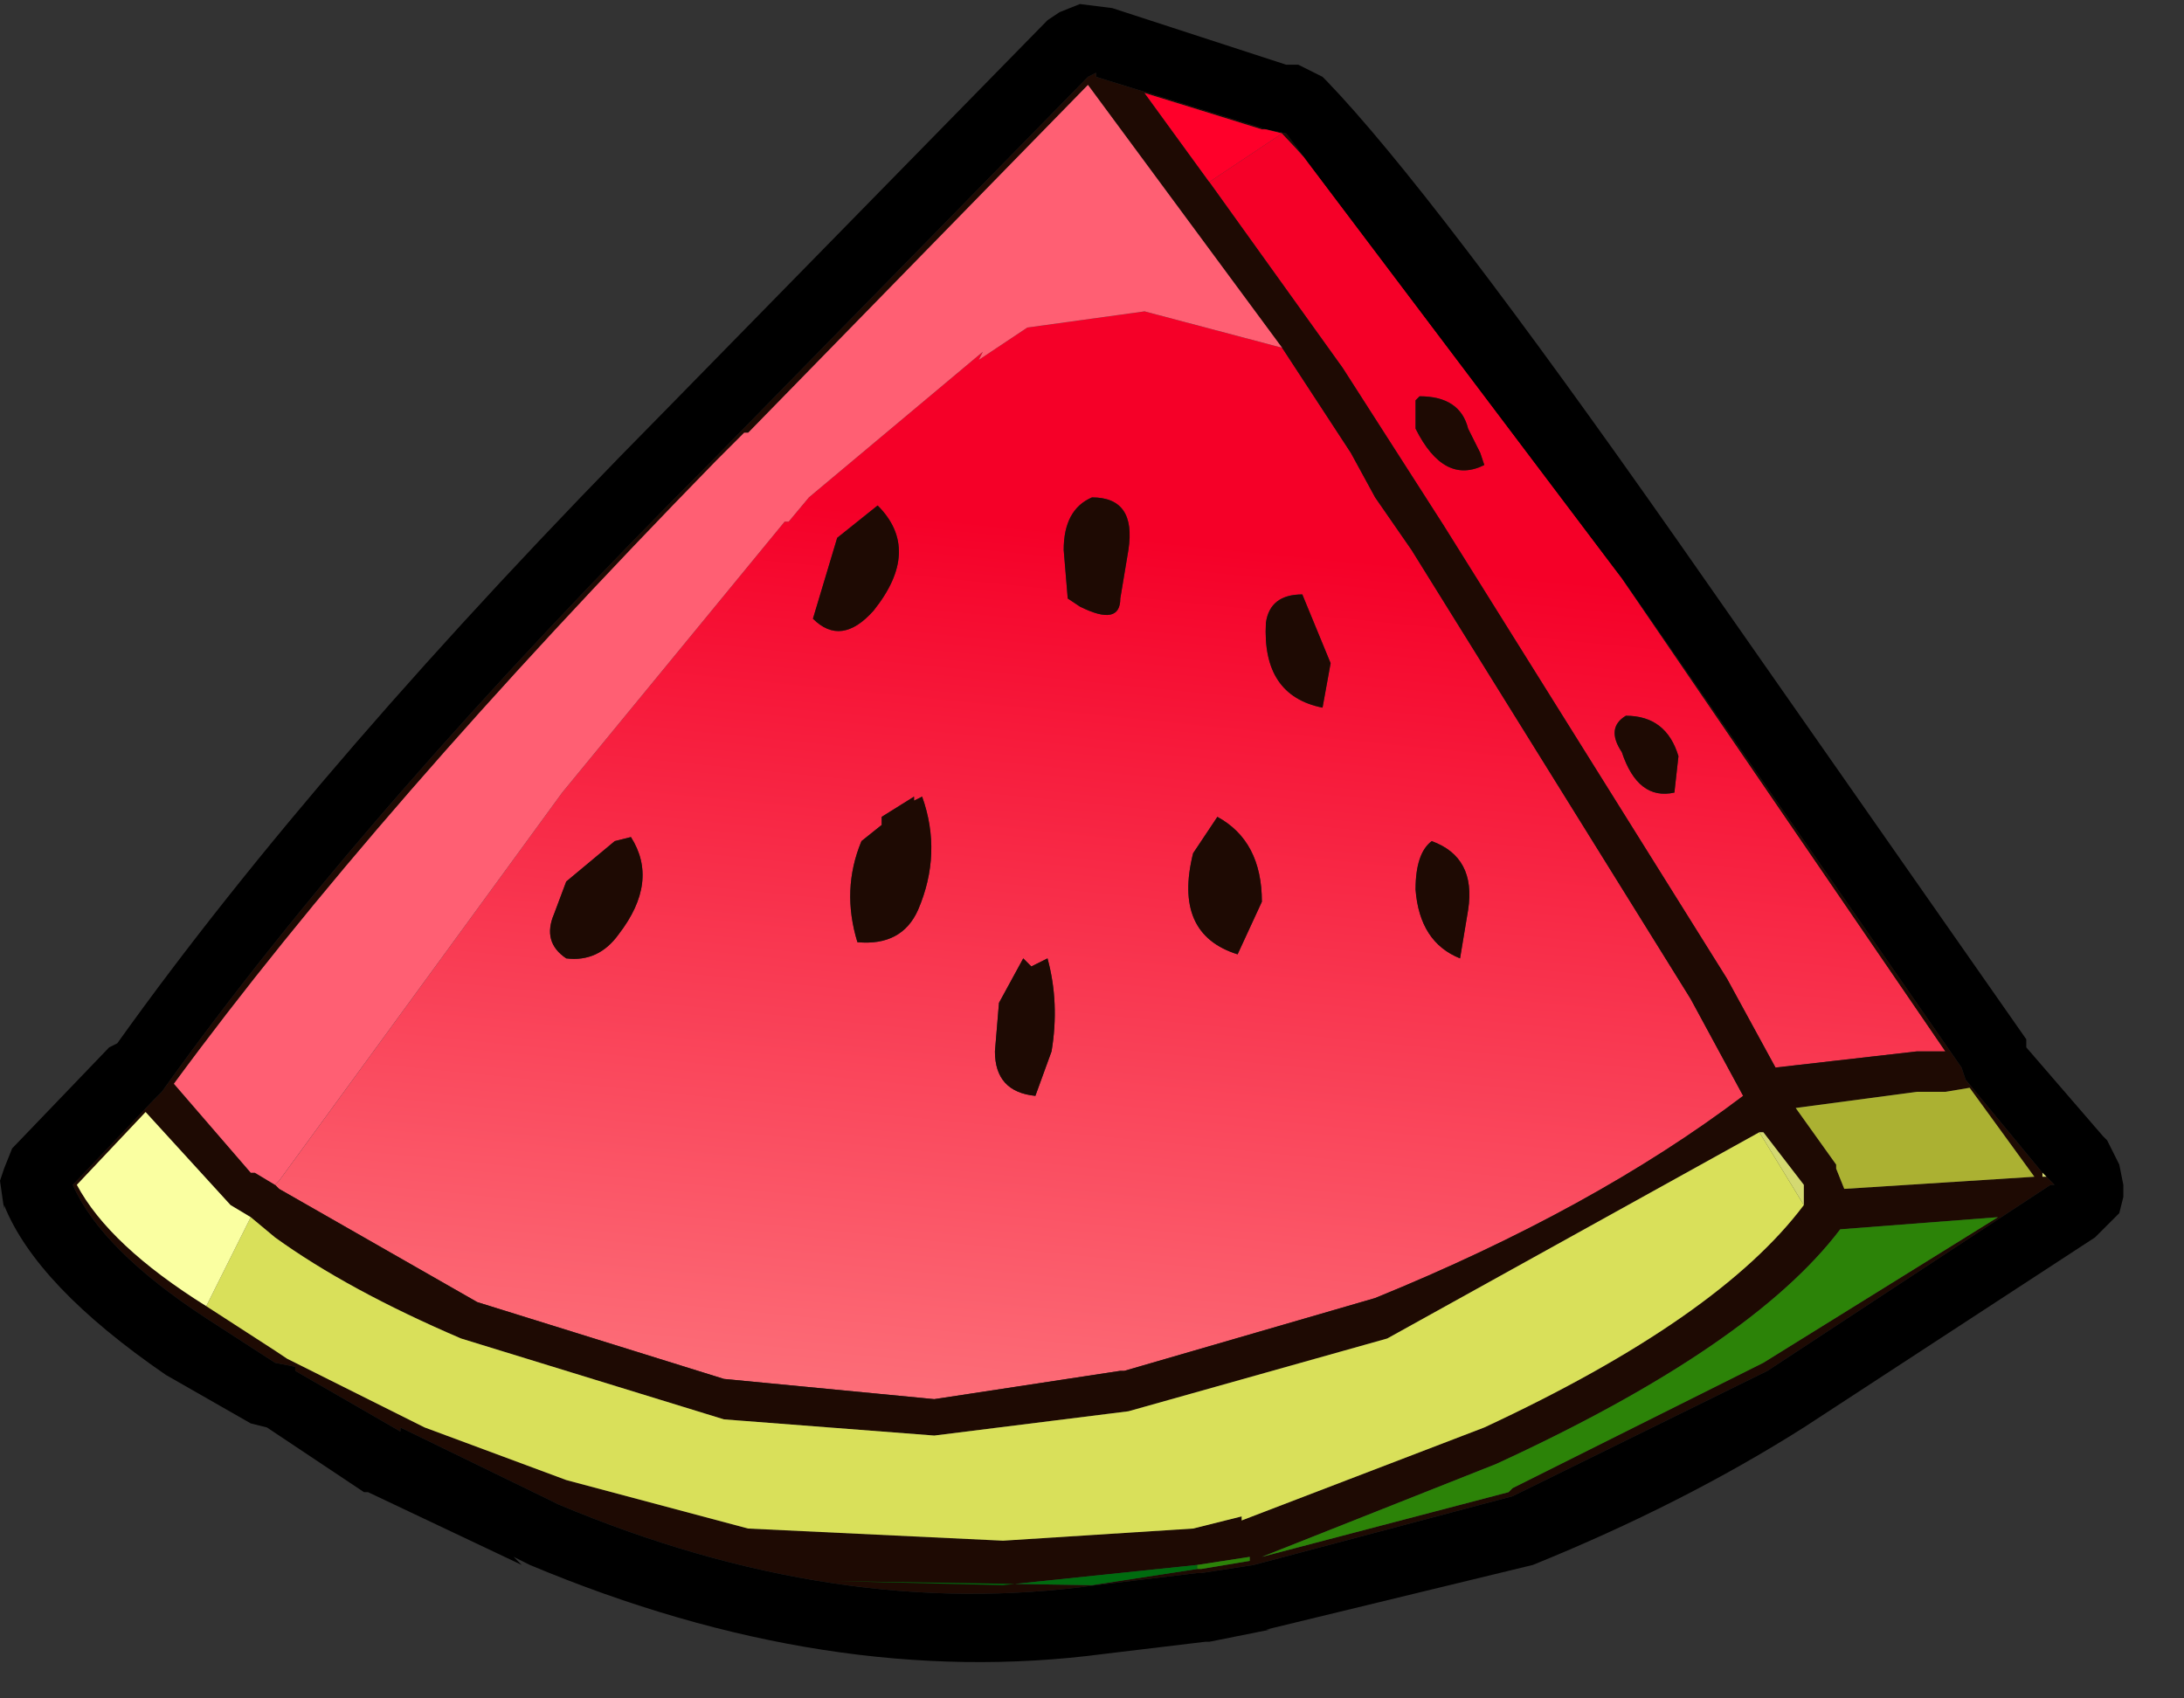 <?xml version="1.0" encoding="utf-8"?>
<svg version="1.1" id="Layer_1"
xmlns="http://www.w3.org/2000/svg"
xmlns:xlink="http://www.w3.org/1999/xlink"
xmlns:author="http://www.sothink.com"
width="27px" height="21px"
xml:space="preserve">
<rect width="100%" height="100%" fill="#333333" stroke="none"/>
<g id="86" transform="matrix(1, 0, 0, 1, 13.1, 10.15)">
<linearGradient
id="LinearGradID_4" gradientUnits="userSpaceOnUse" gradientTransform="matrix(-0.001, 0.009, -0.01, -0.001, -3.5, 3.5)" spreadMethod ="pad" x1="-819.2" y1="0" x2="819.2" y2="0" >
<stop  offset="0" style="stop-color:#F50028;stop-opacity:1" />
<stop  offset="1" style="stop-color:#FF9595;stop-opacity:1" />
</linearGradient>
<path style="fill:url(#LinearGradID_4) " d="M4.4,-5.2L4.4 -4.85Q4.75 -4.15 5.25 -4.4L5.2 -4.55L5.05 -4.85Q4.95 -5.25 4.45 -5.25L4.4 -5.2M1.85,-7.9L2.75 -8.5Q4.05 -7.15 6.95 -3L10.95 2.85L10.9 2.85L10.6 2.85L8.85 3.05L8.25 1.95L4.75 -3.65L3.5 -5.6L1.85 -7.9M3.6,-4.55L3.9 -4L4.35 -3.35L7.8 2.2L8.45 3.4Q6.6 4.8 3.9 5.9L0.8 6.8L0.75 6.8L-1.55 7.15L-4.15 6.9L-7.2 5.95L-9.65 4.55L-9.7 4.5L-9.65 4.45L-6.15 -0.35L-3.4 -3.7L-3.35 -3.7L-3.1 -4L-0.95 -5.8L-1 -5.7L-0.4 -6.1L1.05 -6.3L2.75 -5.85L3.6 -4.55M0.75,-2.75L0.85 -3.35Q0.95 -4 0.4 -4Q0.05 -3.85 0.05 -3.35L0.1 -2.75L0.25 -2.65Q0.75 -2.4 0.75 -2.75M3.25,-1.4L3.35 -1.95L3 -2.8Q2.6 -2.8 2.55 -2.45Q2.5 -1.55 3.25 -1.4M6.95,-0.85Q7.15 -0.25 7.6 -0.35L7.65 -0.8Q7.5 -1.3 7 -1.3Q6.75 -1.15 6.95 -0.85M4.6,0.25Q4.4 0.4 4.4 0.85Q4.45 1.5 4.95 1.7L5.05 1.1Q5.15 0.45 4.6 0.25M-0.35,1.8L-0.45 1.7L-0.75 2.25L-0.8 2.85Q-0.8 3.35 -0.3 3.4L-0.1 2.85Q0 2.25 -0.15 1.7L-0.35 1.8M2.5,1Q2.5 0.25 1.95 -0.05L1.65 0.4Q1.4 1.4 2.2 1.65L2.5 1M-2.25,-3.9L-2.75 -3.5L-3.05 -2.5Q-2.7 -2.15 -2.3 -2.6Q-1.7 -3.35 -2.25 -3.9M-2.2,0.05L-2.45 0.25Q-2.7 0.85 -2.5 1.5Q-1.95 1.55 -1.75 1.1Q-1.45 0.4 -1.7 -0.3L-1.8 -0.25L-1.8 -0.3L-2.2 -0.05L-2.2 0.05M-6.25,1.15Q-6.4 1.5 -6.1 1.7Q-5.7 1.75 -5.45 1.4Q-4.95 0.75 -5.3 0.2L-5.5 0.25L-6.1 0.75L-6.25 1.15" />
<path style="fill:#1E0A03;fill-opacity:1" d="M4.45,-5.25Q4.95 -5.25 5.05 -4.85L5.2 -4.55L5.25 -4.4Q4.75 -4.15 4.4 -4.85L4.4 -5.2L4.45 -5.25M12.15,4.4L12.2 4.4L12.25 4.45L12.3 4.5L12.25 4.5L8.75 6.8L5.6 8.35L2.4 9.2L1.75 9.3L1.7 9.3L0.45 9.45Q-2.75 9.9 -6.2 8.45L-6.1 8.55L-6.15 8.5L-6.2 8.45L-6.3 8.4L-8.15 7.5L-8.15 7.55L-9.45 6.8L-9.45 6.75L-9.7 6.7L-10.55 6.15Q-11.85 5.3 -12.2 4.5L-11.2 3.45L-11.1 3.35Q-8.6 -0.15 -4.3 -4.45L0.35 -9.2L0.45 -9.25L0.45 -9.2L2.55 -8.55L2.8 -8.5L6.95 -3L11.15 3.05L11.2 3.2L12.15 4.35L12.15 4.4M3.5,-5.6L4.75 -3.65L8.25 1.95L8.85 3.05L10.6 2.85L10.9 2.85L10.95 2.85L6.95 -3Q4.05 -7.15 2.75 -8.5L2.55 -8.55L2.5 -8.55Q1.7 -8.8 1.05 -9L1.85 -7.9L3.5 -5.6M2.75,-5.85L0.35 -9.1L-3.85 -4.8L-3.9 -4.8L-4.25 -4.45Q-8.45 -0.15 -10.95 3.25L-10 4.35L-9.95 4.35L-9.7 4.5L-9.65 4.55L-7.2 5.95L-4.15 6.9L-1.55 7.15L0.75 6.8L0.8 6.8L3.9 5.9Q6.6 4.8 8.45 3.4L7.8 2.2L4.35 -3.35L3.9 -4L3.6 -4.55L2.75 -5.85M0.25,-2.65L0.1 -2.75L0.05 -3.35Q0.05 -3.85 0.4 -4Q0.95 -4 0.85 -3.35L0.75 -2.75Q0.75 -2.4 0.25 -2.65M2.55,-2.45Q2.6 -2.8 3 -2.8L3.35 -1.95L3.25 -1.4Q2.5 -1.55 2.55 -2.45M7,-1.3Q7.5 -1.3 7.65 -0.8L7.6 -0.35Q7.15 -0.25 6.95 -0.85Q6.75 -1.15 7 -1.3M-10.25,4.75L-11.3 3.6L-12.15 4.5Q-11.75 5.25 -10.55 6L-9.7 6.55L-9.55 6.65L-9.45 6.7L-8.05 7.4L-7.85 7.5L-6.1 8.15L-3.85 8.75L-0.7 8.9L1.65 8.75L2.25 8.6L2.25 8.65L5.25 7.5Q8.15 6.15 9.2 4.75L9.2 4.5L8.7 3.85L8.65 3.85L4.05 6.4L0.85 7.3L-1.55 7.6L-4.15 7.4L-7.4 6.4Q-8.8 5.8 -9.7 5.15L-10 4.9L-10.25 4.75M9.6,4.25L9.6 4.3L9.7 4.55L12.05 4.4L11.25 3.3L10.95 3.35L10.65 3.35L10.6 3.35L9.1 3.55L9.6 4.25M9.65,5.05Q8.55 6.5 5.4 7.95L2.5 9.1L5.55 8.3L5.6 8.25L8.7 6.7L11.6 4.9L9.65 5.05M5.05,1.1L4.95 1.7Q4.45 1.5 4.4 0.85Q4.4 0.4 4.6 0.25Q5.15 0.45 5.05 1.1M-0.15,1.7Q0 2.25 -0.1 2.85L-0.3 3.4Q-0.8 3.35 -0.8 2.85L-0.75 2.25L-0.45 1.7L-0.35 1.8L-0.15 1.7M2.2,1.65Q1.4 1.4 1.65 0.4L1.95 -0.05Q2.5 0.25 2.5 1L2.2 1.65M1.7,9.2L-0.7 9.45L-2.75 9.4L0.4 9.45L1.7 9.25L1.75 9.25L2.35 9.15L2.35 9.1L1.7 9.2M-2.3,-2.6Q-2.7 -2.15 -3.05 -2.5L-2.75 -3.5L-2.25 -3.9Q-1.7 -3.35 -2.3 -2.6M-2.2,-0.05L-1.8 -0.3L-1.8 -0.25L-1.7 -0.3Q-1.45 0.4 -1.75 1.1Q-1.95 1.55 -2.5 1.5Q-2.7 0.85 -2.45 0.25L-2.2 0.05L-2.2 -0.05M-6.1,0.75L-5.5 0.25L-5.3 0.2Q-4.95 0.75 -5.45 1.4Q-5.7 1.75 -6.1 1.7Q-6.4 1.5 -6.25 1.15L-6.1 0.75" />
<path style="fill:#000000;fill-opacity:1" d="M12.15,4.35L11.2 3.2L11.15 3.05L6.95 -3L2.8 -8.5L2.55 -8.55L0.45 -9.2L0.45 -9.25L0.35 -9.2L-4.3 -4.45Q-8.6 -0.15 -11.1 3.35L-11.2 3.45L-12.2 4.5Q-11.85 5.3 -10.55 6.15L-9.7 6.7L-9.45 6.75L-9.45 6.8L-8.15 7.55L-8.15 7.5L-6.3 8.4L-6.2 8.45L-6.15 8.5L-6.1 8.55L-6.2 8.45Q-2.75 9.9 0.45 9.45L1.7 9.3L1.75 9.3L2.4 9.2L5.6 8.35L8.75 6.8L12.25 4.5L12.3 4.5L12.25 4.45L12.2 4.4L12.15 4.35M2.95,-9.35L3.25 -9.2L3.3 -9.15Q4.6 -7.8 7.65 -3.45L11.95 2.7L11.95 2.8L12.9 3.9L12.95 3.95L13.1 4.25L13.15 4.5L13.15 4.65L13.1 4.85L12.8 5.15L9.2 7.5Q7.7 8.45 5.85 9.2L2.55 10L2.6 10L1.85 10.15L1.8 10.15L0.55 10.3Q-2.85 10.75 -6.55 9.2L-6.65 9.15L-6.75 9.1L-6.65 9.2L-8.55 8.3L-8.6 8.3L-9.8 7.5L-9.85 7.5L-9.8 7.5L-10 7.45L-11.05 6.85Q-12.65 5.75 -13.05 4.75L-13.05 4.8L-13.1 4.45L-13.05 4.3L-12.95 4.05L-11.75 2.8L-11.65 2.75Q-9.15 -0.75 -4.9 -5.05L-0.15 -9.9L0 -10L0.25 -10.1L0.65 -10.05L2.8 -9.35L2.95 -9.35" />
<path style="fill:#FF002A;fill-opacity:1" d="M1.85,-7.9L1.05 -9Q1.7 -8.8 2.5 -8.55L2.55 -8.55L2.75 -8.5L1.85 -7.9" />
<path style="fill:#FF5F73;fill-opacity:1" d="M-9.95,4.35L-10 4.35L-10.95 3.25Q-8.45 -0.15 -4.25 -4.45L-3.9 -4.8L-3.85 -4.8L0.35 -9.1L2.75 -5.85L1.05 -6.3L-0.4 -6.1L-1 -5.7L-0.95 -5.8L-3.1 -4L-3.35 -3.7L-3.4 -3.7L-6.15 -0.35L-9.65 4.45L-9.7 4.5L-9.95 4.35" />
<path style="fill:#ABB132;fill-opacity:1" d="M9.1,3.55L10.6 3.35L10.65 3.35L10.95 3.35L11.25 3.3L12.05 4.4L9.7 4.55L9.6 4.3L9.6 4.25L9.1 3.55" />
<path style="fill:#D4D971;fill-opacity:1" d="M12.15,4.35L12.2 4.4L12.15 4.4L12.15 4.35M8.7,3.85L9.2 4.5L9.2 4.75L8.65 3.85L8.7 3.85" />
<path style="fill:#D9E05A;fill-opacity:1" d="M5.25,7.5L2.25 8.65L2.25 8.6L1.65 8.75L-0.7 8.9L-3.85 8.75L-6.1 8.15L-7.85 7.5L-8.05 7.4L-9.45 6.7L-9.55 6.65L-9.7 6.55L-10.55 6L-10 4.9L-9.7 5.15Q-8.8 5.8 -7.4 6.4L-4.15 7.4L-1.55 7.6L0.85 7.3L4.05 6.4L8.65 3.85L9.2 4.75Q8.15 6.15 5.25 7.5" />
<path style="fill:#2C8308;fill-opacity:1" d="M11.6,4.9L8.7 6.7L5.6 8.25L5.55 8.3L2.5 9.1L5.4 7.95Q8.55 6.5 9.65 5.05L11.6 4.9M2.35,9.1L2.35 9.15L1.75 9.25L1.7 9.25L1.7 9.2L2.35 9.1" />
<path style="fill:#006B0F;fill-opacity:1" d="M0.4,9.45L-2.75 9.4L-0.7 9.45L1.7 9.2L1.7 9.25L0.4 9.45" />
<path style="fill:#FAFFA1;fill-opacity:1" d="M-10,4.9L-10.55 6Q-11.75 5.25 -12.15 4.5L-11.3 3.6L-10.25 4.75L-10 4.9" />
</g>
</svg>
